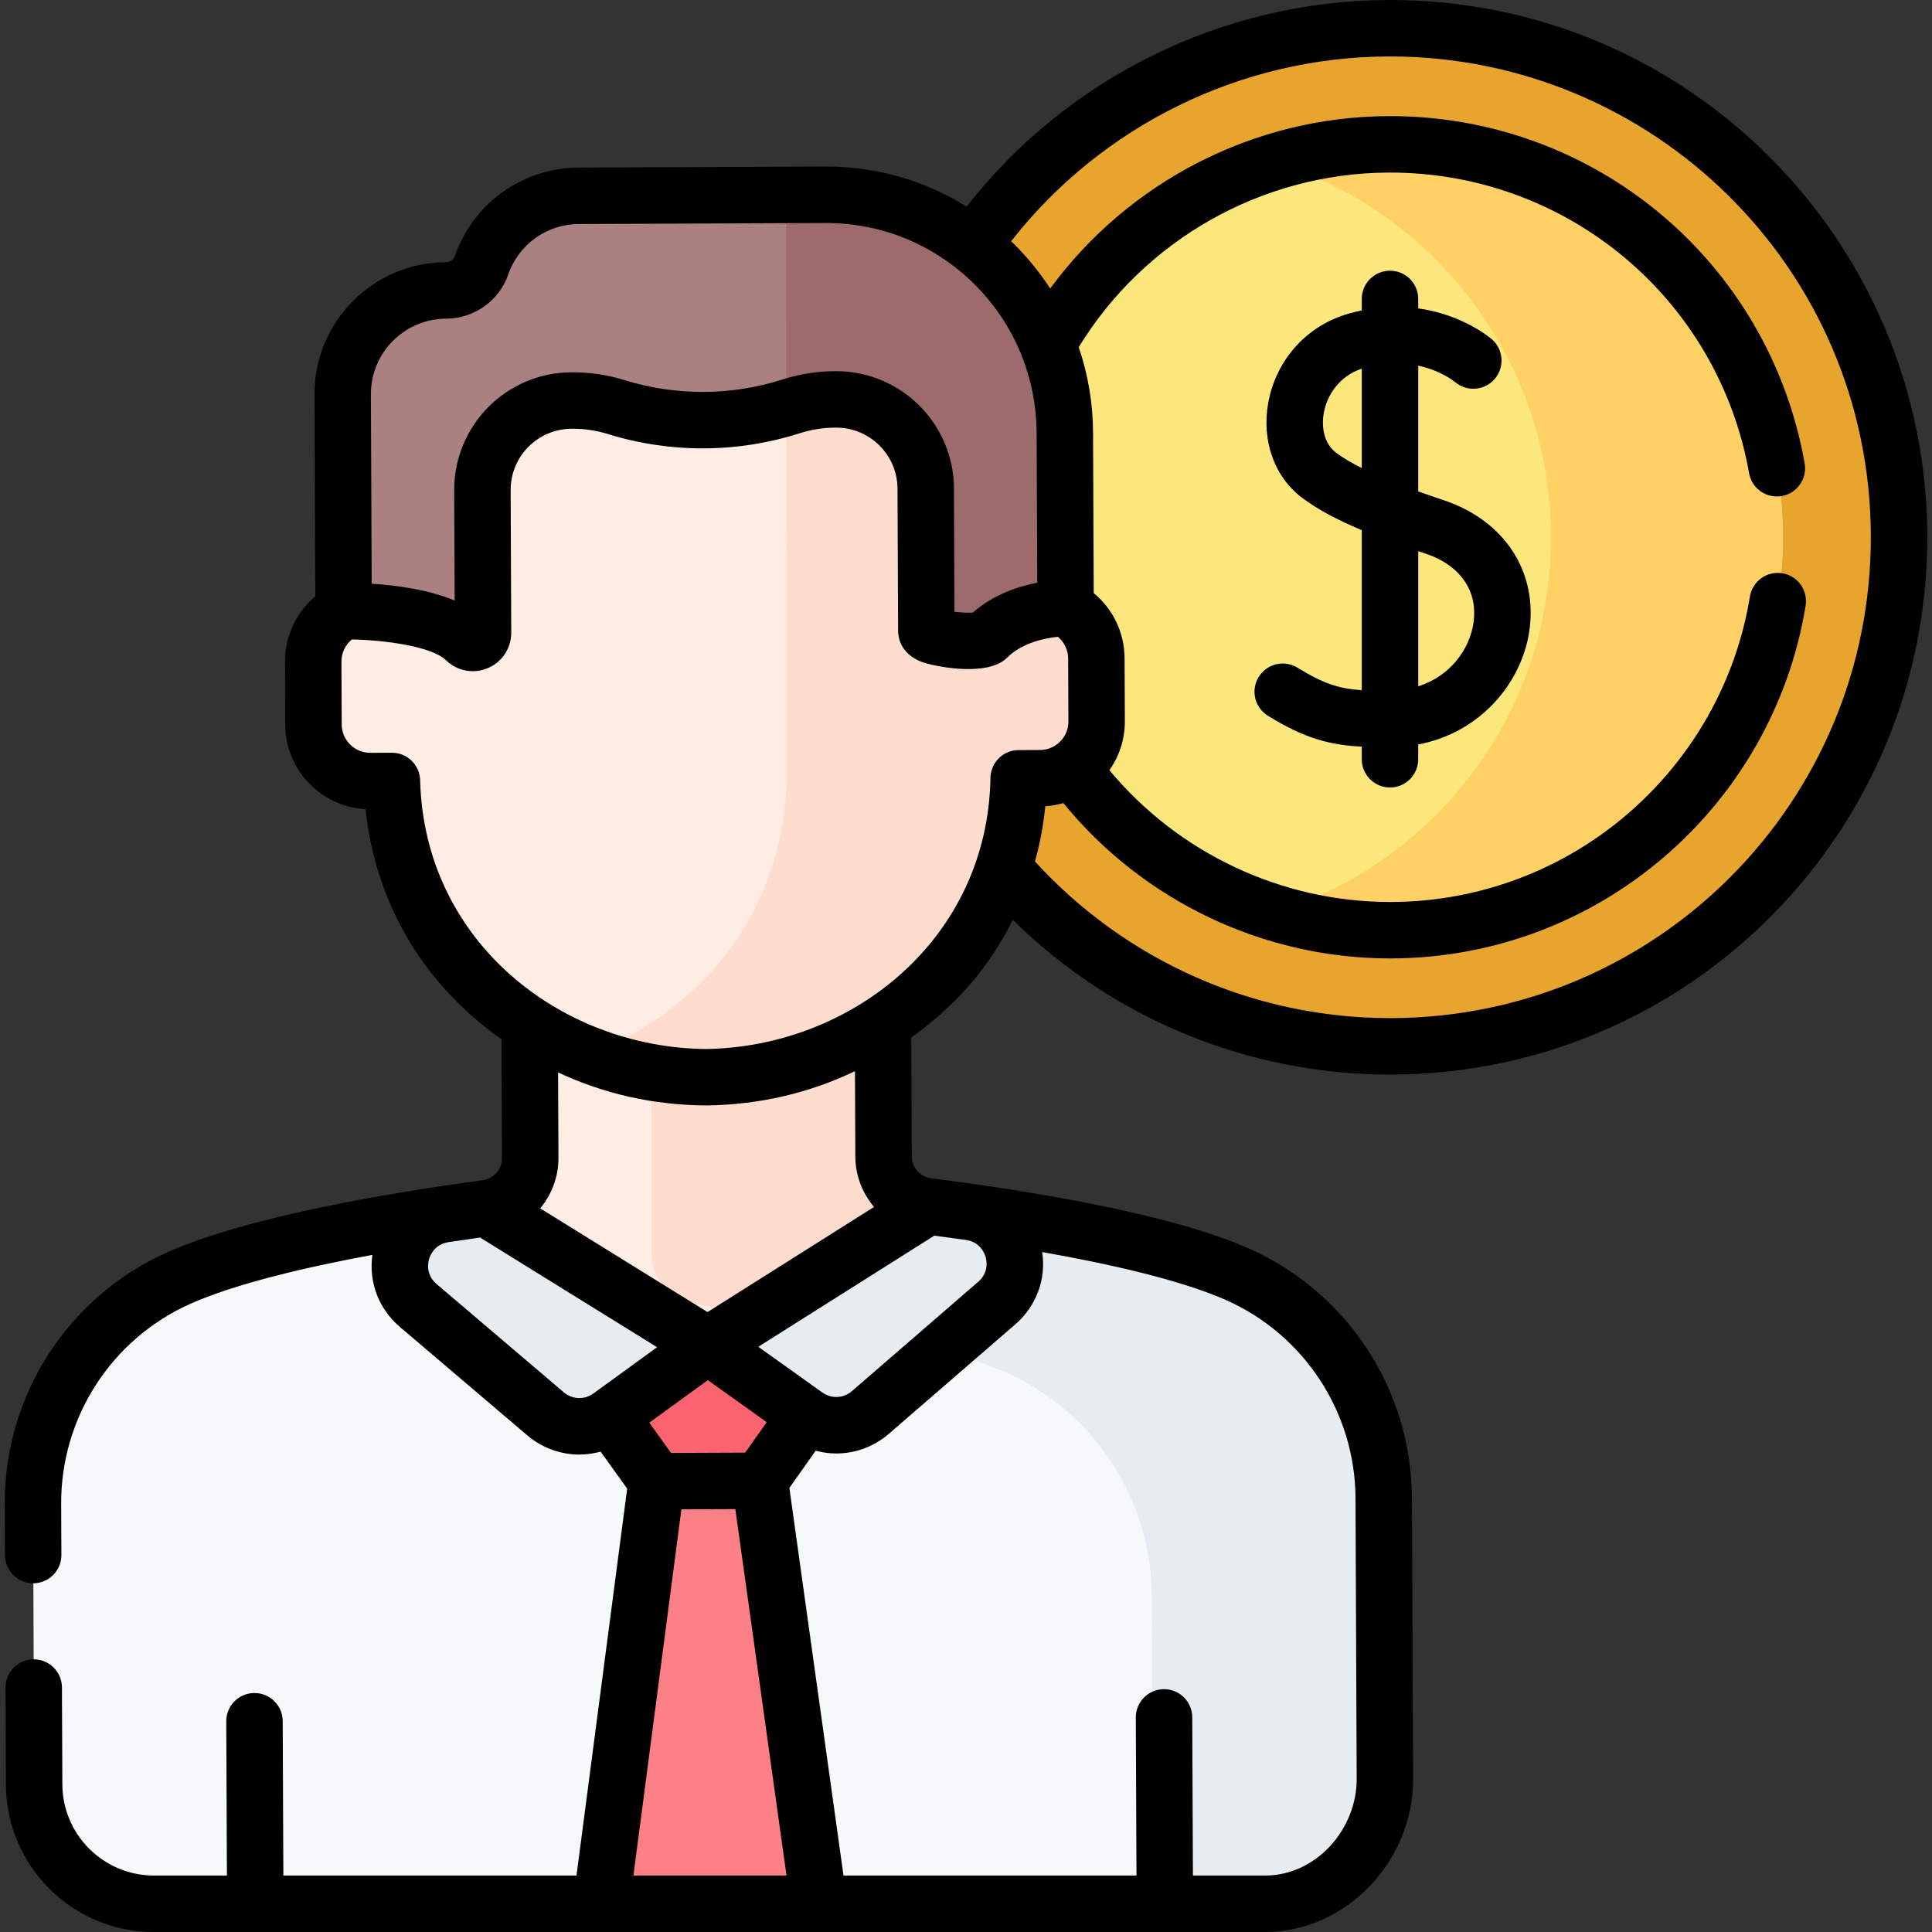 <svg id="Capa_1" enable-background="new 0 0 512 512" height="512" viewBox="0 0 512 512" width="512" xmlns="http://www.w3.org/2000/svg"><rect x="0" y="0" width="512" height="512" fill="#333333" stroke="none"/><g><g><g><g><g><g><circle cx="368.355" cy="142.395" fill="#e7a52e" r="134.895"/><circle cx="368.355" cy="142.395" fill="#fbe77b" r="104.123"/><path d="m367.916 38.273c-10.538.044-20.701 1.659-30.276 4.61 42.344 13.063 73.195 52.419 73.392 99.073.198 46.967-30.734 86.796-73.407 99.951 9.849 3.038 20.318 4.656 31.169 4.61 57.505-.242 103.926-47.056 103.683-104.561s-47.056-103.926-104.561-103.683z" fill="#ffd064"/></g></g></g><g><g><g><g><g><g><g><g><g><g><g><g><g><g><path d="m245.888 319.693c-6.684-.839-11.709-6.5-11.737-13.236l-.258-61.276-93.625.395.258 61.276c.028 6.736-4.949 12.44-11.625 13.335 0 0-17.288 59.086 58.742 58.765s58.245-59.259 58.245-59.259z" fill="#ffece3"/><path d="m172.706 332.456c.028 6.736 5.053 12.398 11.737 13.236 13.8 1.732 37.452 5.129 57.821 10.188 9.519-16.641 3.624-36.188 3.624-36.188-6.684-.839-11.709-6.5-11.737-13.236l-.258-61.276-61.374.259z" fill="#ffddce"/><path d="m275.448 159.512-5.663.024-.095-22.547c-.095-22.446-9.401-44.157-26.472-58.73-13.383-11.426-32.171-21.369-56.933-21.541-24.76.381-43.463 10.482-56.75 22.021-16.947 14.717-26.07 36.506-25.976 58.951l.067 15.897.028 6.65-5.663.024c-8.303.035-15.005 6.794-14.97 15.097l.07 16.66c.035 8.303 6.794 15.005 15.097 14.97l5.686-.024c.56 21.817 9.818 42.779 26.442 56.971 13.384 11.426 32.171 21.369 56.933 21.541 24.76-.381 43.463-10.482 56.75-22.021 16.504-14.332 25.584-35.372 25.961-57.192l5.686-.024c8.303-.035 15.005-6.794 14.97-15.097l-.07-16.66c-.036-8.302-6.795-15.005-15.098-14.97z" fill="#ffece3"/><g><path d="m290.545 174.483c-.035-8.303-6.794-15.005-15.097-14.97l-5.663.024-.095-22.547c-.095-22.446-9.401-44.157-26.472-58.73-9.087-7.758-20.668-14.828-34.916-18.625l.163 146.629c-.376 21.821-9.456 42.86-25.961 57.192-7.174 6.23-15.929 12.037-26.362 16.125 9.08 3.558 19.428 5.814 31.106 5.895 24.76-.381 43.463-10.482 56.75-22.021 16.504-14.332 25.584-35.372 25.961-57.192l5.686-.024c8.303-.035 15.005-6.794 14.97-15.097z" fill="#ffddce"/></g><path d="m335.373 504.5c17.545-.074 31.708-15.598 31.634-33.143l-.314-74.361c-.109-25.744-15.359-49.012-38.921-59.384-21.451-9.442-61.949-15.417-81.884-17.919l-58.339 36.831-58.649-36.338c-19.914 2.67-60.36 8.986-81.73 18.608-23.474 10.57-38.527 33.966-38.419 59.71l.314 74.361c.074 17.545 14.357 31.708 31.902 31.634z" fill="#f6f9f9"/><g><path d="m366.693 396.996c-.109-25.744-15.359-49.012-38.921-59.384-21.45-9.442-61.949-15.417-81.884-17.919l-44.814 28.293c21.01 3.158 48.759 8.365 65.254 15.626 23.562 10.372 38.812 33.64 38.921 59.384l.215 81.504h29.909c17.545-.074 31.708-15.598 31.634-33.143z" fill="#e7ecf1"/></g></g></g></g></g></g></g><path d="m218.613 51.634-65.294.275c-11.919.05-22.017 7.734-25.692 18.4-1.378 3.998-5.177 6.654-9.405 6.671-15.196.064-27.462 12.434-27.398 27.63l.242 57.372s24.141-.389 32.341 7.63c1.724 1.686 4.619.48 4.609-1.931l-.159-37.715c-.055-13.095 10.516-23.756 23.611-23.811l.285-.001c3.923-.017 7.805.572 11.519 1.725 7.066 2.193 14.379 3.495 21.777 3.463l2.93-.012c7.399-.031 14.7-1.395 21.747-3.647 3.704-1.184 7.581-1.805 11.504-1.822l.285-.001c13.095-.055 23.756 10.516 23.811 23.611l.159 37.715c.01 2.411 14.381 3.545 16.09 1.844 8.132-8.087 20.811-7.854 20.811-7.854l-.196-46.498c-.146-34.966-28.611-63.191-63.577-63.044z" fill="#aa8080"/><g><path d="m282.191 114.678c-.147-34.966-28.612-63.192-63.578-63.044l-10.32.044.063 56.42c.457-.138.916-.269 1.371-.414 3.704-1.184 7.581-1.805 11.504-1.822l.285-.001c13.095-.055 23.756 10.516 23.811 23.611l.159 37.715c.01 2.411 14.381 3.545 16.09 1.844 8.132-8.087 20.811-7.854 20.811-7.854z" fill="#9d6b6b"/></g></g><path d="m110.847 345.957 33.741 28.715c4.857 4.134 11.913 4.405 17.074.656l25.886-18.804-58.648-36.338c-3.232.433-7.006.963-11.151 1.587-11.72 1.764-15.928 16.503-6.902 24.184z" fill="#e7ecf1"/><path d="m264.157 345.311-33.498 28.998c-4.822 4.175-11.876 4.505-17.068.8l-26.044-18.585 58.339-36.831c3.236.406 7.014.904 11.164 1.493 11.736 1.665 16.069 16.367 7.107 24.125z" fill="#e7ecf1"/><path d="m187.548 356.524-25.886 18.804 12.354 17.2 27.368-.115 12.208-17.304z" fill="#fb636f"/></g><path d="m217.03 504.5-15.646-112.087-27.368.115-14.669 111.972z" fill="#fc8086"/></g></g></g></g></g></g></g></g><g><g><g><path d="m382.535 132.534c-2.199-.732-4.448-1.499-6.691-2.298v-33.34c5.918 1.274 9.446 4.092 9.746 4.34 3.118 2.661 7.805 2.314 10.498-.787 2.709-3.119 2.376-7.842-.742-10.551-.429-.373-7.672-6.516-19.502-8.174v-2.505c0-4.131-3.348-7.479-7.479-7.479s-7.479 3.349-7.479 7.479v3.047c-1.125.233-2.265.501-3.432.832-11.091 3.146-19.272 12.2-21.351 23.627-1.837 10.101 1.667 19.807 9.145 25.331 3.963 2.927 8.893 5.609 15.637 8.441v42.406c-6.069-.392-10.195-1.747-17.022-5.953-3.517-2.167-8.125-1.073-10.291 2.444-2.167 3.517-1.072 8.124 2.445 10.291 9.697 5.975 16.31 7.742 24.867 8.187v3.338c0 4.131 3.348 7.479 7.479 7.479s7.479-3.349 7.479-7.479v-3.921c16.733-3.179 27.293-16.5 29.378-29.628 2.528-15.91-6.377-29.698-22.685-35.127zm-21.65-8.483c-2.548-1.283-4.85-2.624-6.75-4.028-3.411-2.519-3.95-7.139-3.316-10.623.795-4.371 3.863-9.648 10.066-11.701zm29.563 41.262c-1.066 6.715-6.006 13.841-14.605 16.566v-35.815c.65.22 1.293.439 1.966.663 9.273 3.087 13.997 10.034 12.639 18.586z"/><path d="m268.4 243.763c26.568 26.208 62.352 41.007 99.96 41.007.202 0 .403 0 .605-.001 78.691-.331 142.116-64.281 141.784-142.984-.327-77.522-63.071-141.785-142.368-141.785-.204 0-.413 0-.616.001-43.651.184-84.823 20.519-111.602 54.742-11.182-6.959-24.107-10.676-37.583-10.606l-65.299.275c-14.769.062-27.925 9.484-32.735 23.446-.334.969-1.285 1.623-2.366 1.628-19.34.082-34.931 15.799-34.848 35.143l.225 53.42c-5.065 4.246-8.057 10.543-8.029 17.333l.071 16.661c.025 6.013 2.391 11.657 6.661 15.892 3.953 3.919 9.098 6.197 14.611 6.494 2.525 23.456 13.907 45.272 36.035 61l.132 31.458c.013 2.964-2.197 5.496-5.138 5.892h-.001c-21.893 2.935-61.893 9.332-83.815 19.204-26.139 11.77-42.951 37.899-42.831 66.566l.057 13.593c.018 4.12 3.363 7.448 7.478 7.447h.032c4.131-.018 7.465-3.38 7.448-7.511l-.057-13.593c-.095-22.766 13.256-43.516 34.013-52.864 12.131-5.463 31.235-9.876 48.465-13.067-1.017 7.174 1.64 14.291 7.3 19.106l33.744 28.717c3.976 3.385 8.88 5.094 13.798 5.094 1.894 0 3.787-.27 5.634-.779l7.045 9.808-13.434 102.54h-77.683l-.172-40.928c-.018-4.12-3.363-7.448-7.478-7.448-.011 0-.021 0-.032 0-4.131.018-7.465 3.38-7.448 7.51l.172 40.865h-19.217c-.036 0-.07 0-.106 0-13.232 0-24.231-10.662-24.288-24.189l-.108-25.668c-.018-4.12-3.363-7.447-7.478-7.447-.011 0-.021 0-.032 0-4.131.018-7.465 3.38-7.448 7.511l.108 25.668c.09 21.647 17.652 39.086 39.213 39.086h.169 294.462c21.278-.09 39.177-18.708 39.084-40.657l-.313-74.367c-.122-28.667-17.153-54.654-43.391-66.203-22.005-9.686-62.057-15.746-83.974-18.496-.001 0-.002 0-.004 0-2.944-.372-5.173-2.884-5.186-5.848l-.133-31.458c11.06-8.001 20.12-17.551 26.907-31.208zm99.427-228.803c.185-.001.368-.001.553-.001 69.42 0 127.111 55.941 127.41 126.89.298 70.423-56.453 127.665-126.888 127.962-.183.001-.359.001-.542.001-35.883 0-69.919-15.063-94.077-41.504 1.306-4.752 2.238-9.645 2.733-14.639 1.639-.102 3.238-.4 4.788-.844 21.124 25.903 53.014 41.17 86.565 41.17.155 0 .311 0 .466-.001 55.068-.232 101.009-40.456 109.674-93.481.667-4.077-2.098-7.922-6.174-8.588-4.091-.667-7.922 2.099-8.587 6.175-7.478 45.749-47.134 80.734-94.975 80.936-.136 0-.268.001-.404.001-28.733 0-56.066-12.936-74.363-34.924 2.666-3.787 4.112-8.284 4.092-13.009l-.07-16.662c-.03-6.789-3.075-13.061-8.176-17.263l-.179-42.545c-.033-7.823-1.344-15.44-3.799-22.633 17.439-28.485 48.576-46.127 82.082-46.268.141 0 .278-.001.419-.001 46.98 0 86.963 33.443 95.154 79.663.643 3.626 3.796 6.176 7.355 6.176.433 0 .873-.038 1.314-.116 4.068-.721 6.78-4.602 6.059-8.669-9.488-53.545-55.882-92.264-110.364-92.011-35.56.15-68.796 17.374-89.577 45.691-2.74-4.216-5.935-8.179-9.591-11.804-.251-.249-.513-.48-.767-.724 23.971-30.62 60.812-48.814 99.869-48.978zm-249.586 69.485c7.434-.031 14.044-4.739 16.446-11.714 2.741-7.955 10.238-13.324 18.655-13.359l65.299-.275h.242c14.825 0 28.777 5.744 39.31 16.188 5.372 5.327 9.523 11.557 12.323 18.347.086.261.185.517.3.767 2.52 6.38 3.868 13.234 3.897 20.3l.168 39.734c-4.993.949-11.554 3.095-17.103 7.916-1.276.07-3.166-.024-4.836-.218l-.137-32.702c-.073-17.155-14.052-31.061-31.198-31.061-.044 0-.089 0-.132 0l-.279.001c-4.667.02-9.293.752-13.751 2.177-13.702 4.379-28.323 4.411-41.965.177-4.471-1.388-9.14-2.076-13.775-2.061l-.279.001c-17.238.073-31.133 14.081-31.061 31.324l.123 29.158c-7.093-2.966-15.743-4.063-21.989-4.453l-.211-50.126c-.045-11.073 8.879-20.075 19.953-20.121zm39.017 284.843c-2.375 1.725-5.596 1.602-7.833-.301l-33.744-28.718c-2.88-2.45-2.248-5.641-1.985-6.561.261-.913 1.394-3.914 5.063-4.515 3.131-.473 5.995-.885 8.475-1.228l46.903 29.061zm-9.358-85.087c12.186 5.713 25.322 8.66 39.291 8.757h.051c.039 0 .077 0 .116-.001 13.969-.215 27.079-3.273 39.216-9.088l.096 22.623c.021 5.055 1.881 9.727 4.956 13.364l-44.12 27.855-44.354-27.482c3.045-3.663 4.865-8.351 4.844-13.405zm39.682 81.548 15.607 11.138-5.697 8.076-19.657.083-5.766-8.027zm-19.721 131.292 12.715-97.05 14.299-.06 13.556 97.11zm108.331-165.235c17.257 3.046 36.397 7.297 48.574 12.657 20.836 9.172 34.362 29.809 34.458 52.576l.313 74.367c.056 13.325-10.708 25.578-24.157 25.635h-19.243l-.177-41.945c-.018-4.12-3.363-7.447-7.478-7.447-.011 0-.022 0-.032 0-4.131.018-7.465 3.38-7.448 7.511l.177 41.882h-77.643l-14.341-102.722 6.96-9.866c1.793.478 3.628.731 5.463.731 4.979 0 9.939-1.752 13.935-5.211l33.5-29c5.619-4.864 8.216-12.003 7.139-19.168zm-28.585-4.349c2.484.322 5.351.71 8.486 1.156 3.672.569 4.832 3.561 5.1 4.471.27.918.929 4.104-1.93 6.579l-33.5 29.001c-2.219 1.921-5.438 2.073-7.83.367l-16.982-12.119zm-60.396-49.458c-38.455-.305-74.771-28.348-75.873-71.231-.103-4.057-3.422-7.287-7.475-7.287-.011 0-.022 0-.032 0l-5.687.024c-.012 0-.022 0-.033 0-2.006 0-3.893-.777-5.319-2.19-1.433-1.421-2.226-3.315-2.235-5.334l-.071-16.66c-.009-2.308 1.032-4.435 2.772-5.861 8.599.145 21.175 1.841 24.909 5.493 1.952 1.909 4.519 2.918 7.132 2.917 1.34 0 2.693-.265 3.98-.81 3.788-1.603 6.225-5.301 6.206-9.417l-.159-37.718c-.038-8.948 7.168-16.265 16.172-16.302l.279-.001c3.178.002 6.259.454 9.273 1.389 16.539 5.133 34.32 5.101 50.951-.215 3.004-.96 6.12-1.454 9.266-1.467l.279-.001h.07c8.918 0 16.195 7.238 16.233 16.166l.159 37.717c.007 1.694.607 5.878 6.012 8.113 2.616 1.081 17.438 4.367 22.834-.996 4.168-4.146 10.41-5.262 13.509-5.564 1.684 1.412 2.698 3.489 2.708 5.746l.07 16.661c.009 2.018-.769 3.919-2.19 5.352-1.422 1.433-3.316 2.227-5.335 2.235l-5.686.024c-4.068.018-7.376 3.283-7.446 7.35-.741 42.771-36.713 71.238-75.273 71.867z"/></g></g></g></g></svg>
